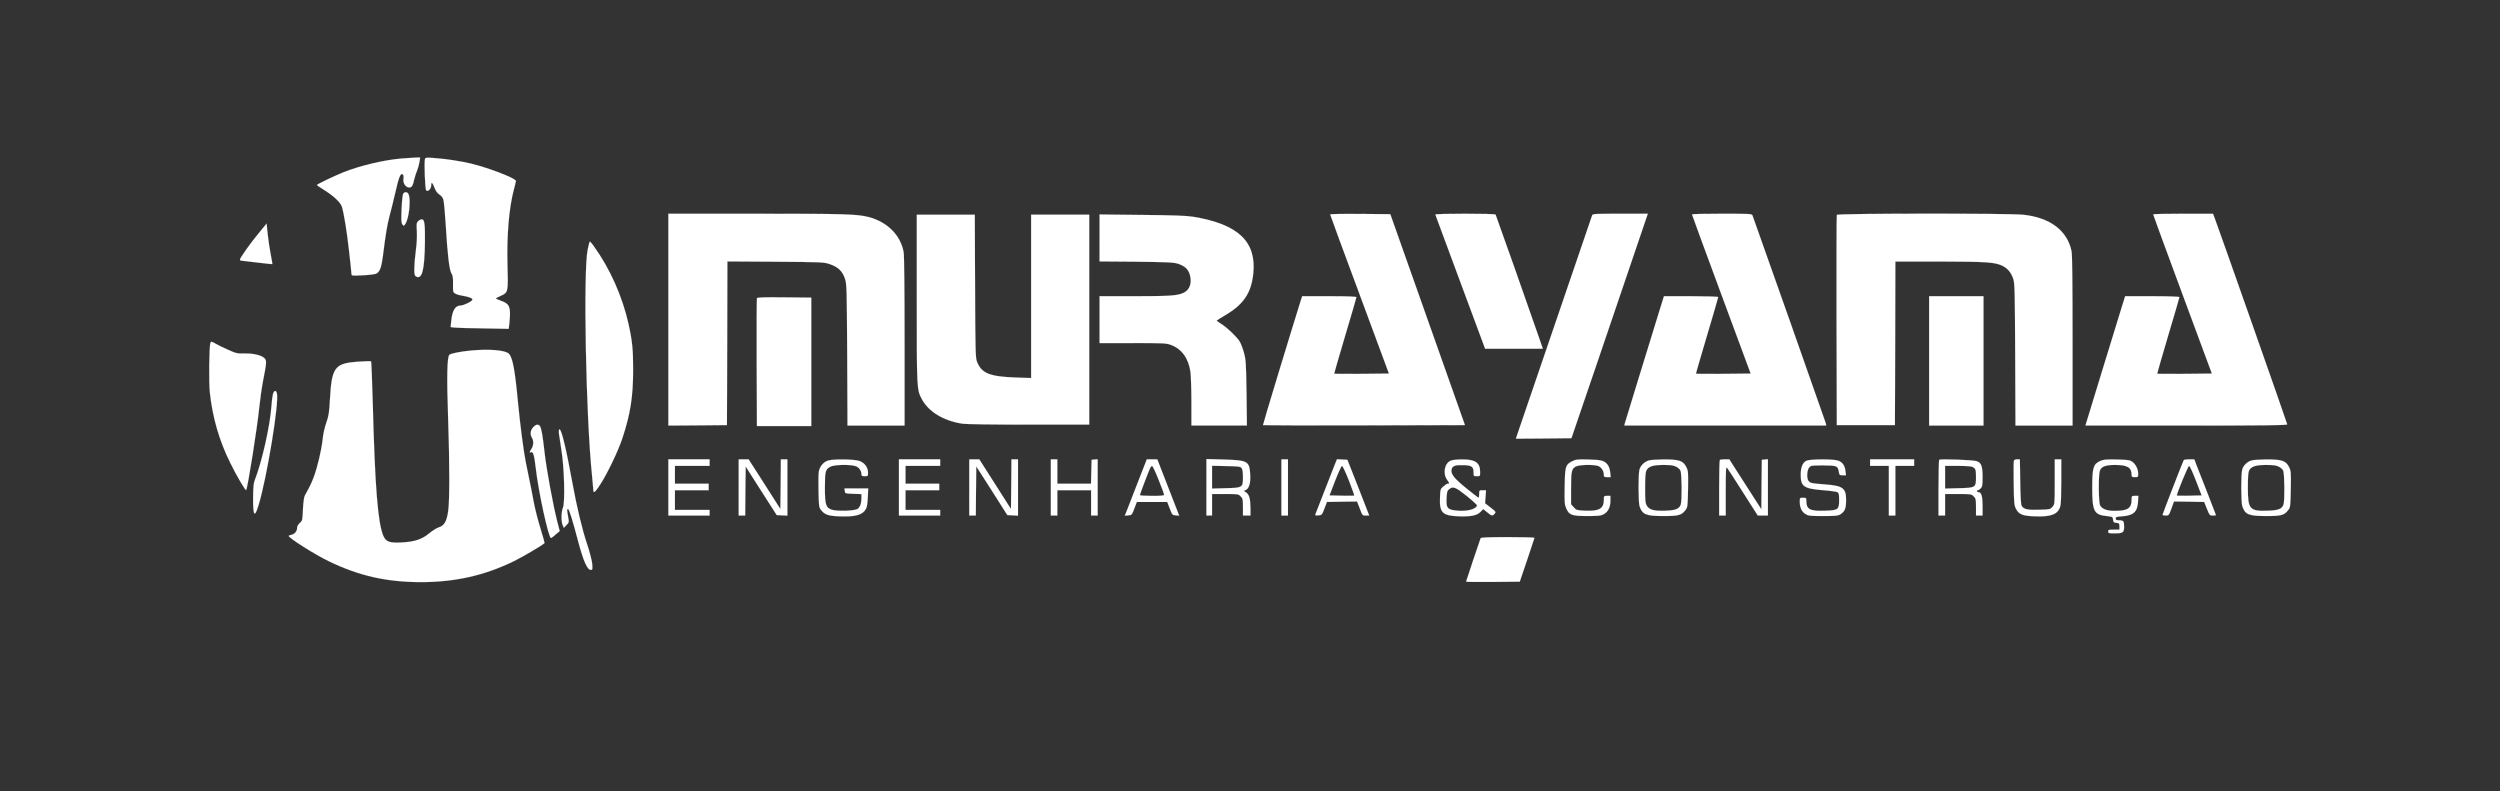 <svg xmlns="http://www.w3.org/2000/svg" version="1.0" width="2667" height="844" preserveAspectRatio="xMidYMid meet"><rect width="100%" height="100%" fill="#333333" stroke="none"/><rect id="backgroundrect" width="100%" height="100%" x="0" y="0" fill="none" stroke="none"/>

<g class="currentLayer" style=""><title>Layer 1</title><g transform="translate(0,844) scale(0.1,-0.1) " fill="#ffffff" stroke="#ffffff" id="svg_1" class="selected" stroke-opacity="1" fill-opacity="1">
<path d="M4280 6749 c-189 -17 -433 -75 -612 -145 -91 -36 -288 -130 -288 -138 0 -2 34 -25 75 -51 105 -65 179 -135 193 -182 23 -79 53 -265 77 -481 14 -123 25 -230 25 -239 0 -14 14 -15 118 -10 64 3 129 11 144 17 40 19 57 66 74 198 27 220 46 332 70 420 13 48 40 156 59 239 39 173 58 221 81 203 9 -9 12 -24 8 -49 -7 -44 24 -91 61 -91 28 0 38 15 55 90 7 30 21 72 31 95 9 22 20 61 24 88 l7 47 -53 -1 c-30 -1 -97 -6 -149 -10z" id="svg_2" stroke="#ffffff" stroke-opacity="1" fill="#ffffff" fill-opacity="1"/>
<path d="M4534 6746 c-11 -29 0 -324 13 -337 18 -18 53 16 53 53 0 42 13 34 35 -24 14 -36 30 -59 52 -73 20 -12 37 -33 43 -55 6 -19 18 -145 26 -280 18 -311 38 -474 61 -509 13 -19 17 -45 16 -101 -1 -41 0 -82 3 -91 5 -19 42 -35 99 -44 67 -11 105 -26 105 -41 0 -17 -94 -64 -130 -64 -54 -1 -85 -54 -96 -163 l-7 -66 34 -5 c19 -3 158 -7 310 -9 l276 -5 7 61 c17 168 5 204 -83 236 -34 12 -61 24 -61 27 0 3 24 16 54 29 76 34 78 41 70 319 -9 322 15 612 67 811 12 44 22 86 23 94 2 27 -281 137 -475 185 -111 27 -271 51 -407 61 -68 5 -83 4 -88 -9z" id="svg_3" stroke="#ffffff" stroke-opacity="1" fill="#ffffff" fill-opacity="1"/>
<path d="M4300 6371 c-5 -11 -13 -84 -16 -163 -5 -117 -3 -146 9 -162 14 -19 15 -19 33 8 36 57 58 248 34 310 -11 31 -45 35 -60 7z" id="svg_4" stroke="#ffffff" stroke-opacity="1" fill="#ffffff" fill-opacity="1"/>
<path d="M7130 5030 l0 -1130 313 2 312 3 3 873 2 873 513 -3 c502 -4 513 -4 580 -26 88 -30 136 -76 162 -158 18 -55 19 -107 23 -811 l3 -753 305 0 304 0 0 899 c0 555 -4 919 -10 952 -33 181 -176 323 -375 374 -123 31 -238 35 -1182 35 l-953 0 0 -1130z" id="svg_5" stroke="#ffffff" stroke-opacity="1" fill="#ffffff" fill-opacity="1"/>
<path d="M14190 6153 c0 -5 141 -388 314 -853 l313 -845 -290 -3 c-160 -1 -291 -1 -293 1 -2 2 50 184 116 404 66 221 120 407 120 412 0 8 -92 11 -289 11 l-289 0 -11 -32 c-101 -321 -411 -1341 -408 -1344 2 -2 488 -3 1079 -2 l1076 3 -398 1125 -398 1125 -321 3 c-177 1 -321 -1 -321 -5z" id="svg_6" stroke="#ffffff" stroke-opacity="1" fill="#ffffff" fill-opacity="1"/>
<path d="M15312 6151 c2 -4 122 -328 267 -720 l264 -711 308 0 308 0 -39 113 c-100 290 -460 1310 -465 1318 -8 12 -648 12 -643 0z" id="svg_7" stroke="#ffffff" stroke-opacity="1" fill="#ffffff" fill-opacity="1"/>
<path d="M16985 6143 c-5 -14 -519 -1517 -781 -2286 l-33 -97 297 2 296 3 273 800 c150 440 333 979 407 1198 l135 397 -293 0 c-271 0 -294 -1 -301 -17z" id="svg_8" stroke="#ffffff" stroke-opacity="1" fill="#ffffff" fill-opacity="1"/>
<path d="M18050 6153 c0 -5 141 -388 313 -853 l313 -845 -289 -3 c-160 -1 -292 -1 -294 1 -2 2 51 185 117 406 66 222 120 407 120 412 0 5 -125 9 -289 9 l-290 0 -35 -112 c-122 -395 -377 -1223 -382 -1243 l-6 -25 1077 0 1077 0 -4 23 c-4 17 -758 2155 -783 2220 -7 16 -32 17 -326 17 -175 0 -319 -3 -319 -7z" id="svg_9" stroke="#ffffff" stroke-opacity="1" fill="#ffffff" fill-opacity="1"/>
<path d="M19595 6148 c-3 -7 -4 -515 -3 -1128 l3 -1115 310 0 310 0 3 873 2 872 478 0 c506 -1 587 -7 669 -48 53 -28 88 -71 110 -135 16 -47 18 -121 21 -809 l3 -758 304 0 305 0 0 905 c0 626 -3 920 -11 957 -46 218 -227 356 -512 387 -147 17 -1986 15 -1992 -1z" id="svg_10" stroke="#ffffff" stroke-opacity="1" fill="#ffffff" fill-opacity="1"/>
<path d="M22970 6153 c0 -5 141 -388 313 -853 l313 -845 -289 -3 c-160 -1 -292 -1 -294 1 -1 2 51 185 117 406 66 221 120 406 120 411 0 6 -109 10 -290 10 l-289 0 -32 -102 c-17 -57 -110 -357 -205 -667 -96 -311 -177 -575 -180 -588 l-6 -23 1076 0 c855 0 1076 3 1076 13 0 10 -751 2145 -781 2220 l-11 27 -319 0 c-176 0 -319 -3 -319 -7z" id="svg_11" stroke="#ffffff" stroke-opacity="1" fill="#ffffff" fill-opacity="1"/>
<path d="M9780 5253 c0 -977 0 -970 56 -1074 72 -132 227 -226 424 -258 41 -7 307 -11 713 -11 l647 0 0 1120 0 1120 -310 0 -310 0 0 -872 0 -871 -172 6 c-271 10 -357 45 -405 167 -17 42 -18 103 -21 808 l-3 762 -309 0 -310 0 0 -897z" id="svg_12" stroke="#ffffff" stroke-opacity="1" fill="#ffffff" fill-opacity="1"/>
<path d="M11730 5902 l0 -251 393 -3 c339 -4 399 -7 445 -22 73 -24 111 -60 127 -123 22 -86 -4 -156 -69 -187 -64 -30 -145 -36 -523 -36 l-373 0 0 -250 0 -250 355 0 c330 0 358 -1 408 -20 115 -43 188 -146 207 -290 5 -41 10 -186 10 -322 l0 -248 296 0 296 0 -4 348 c-5 315 -7 354 -27 426 -11 44 -32 98 -45 121 -29 49 -133 149 -199 190 -26 17 -47 32 -47 35 1 3 39 27 85 54 200 116 283 238 305 448 35 340 -161 526 -638 605 -76 12 -197 17 -549 20 l-453 5 0 -250z" id="svg_13" stroke="#ffffff" stroke-opacity="1" fill="#ffffff" fill-opacity="1"/>
<path d="M4461 6081 c-18 -18 -19 -30 -14 -108 3 -55 -1 -133 -11 -208 -9 -65 -16 -152 -16 -192 0 -61 3 -74 19 -83 64 -34 90 68 94 366 2 194 -4 244 -33 244 -11 0 -29 -9 -39 -19z" id="svg_14" stroke="#ffffff" stroke-opacity="1" fill="#ffffff" fill-opacity="1"/>
<path d="M2762 5955 c-88 -106 -202 -266 -202 -284 0 -6 4 -11 8 -11 5 0 82 -9 171 -20 90 -11 165 -19 166 -18 2 2 -6 48 -17 103 -11 55 -25 152 -32 215 l-12 115 -82 -100z" id="svg_15" stroke="#ffffff" stroke-opacity="1" fill="#ffffff" fill-opacity="1"/>
<path d="M6286 5849 c-3 -13 -10 -44 -16 -69 -49 -217 -20 -1783 46 -2415 7 -77 14 -148 14 -157 0 -35 21 -17 71 60 78 120 191 355 237 492 87 263 116 446 116 730 1 217 -9 315 -50 498 -65 291 -199 590 -369 825 -40 55 -44 58 -49 36z" id="svg_16" stroke="#ffffff" stroke-opacity="1" fill="#ffffff" fill-opacity="1"/>
<path d="M20580 4590 l0 -690 290 0 290 0 0 690 0 690 -290 0 -290 0 0 -690z" id="svg_17" stroke="#ffffff" stroke-opacity="1" fill="#ffffff" fill-opacity="1"/>
<path d="M8075 5258 c-3 -7 -4 -317 -3 -688 l3 -675 290 0 290 0 0 685 0 685 -288 3 c-225 2 -289 0 -292 -10z" id="svg_18" stroke="#ffffff" stroke-opacity="1" fill="#ffffff" fill-opacity="1"/>
<path d="M2245 4783 c-14 -33 -18 -424 -6 -533 29 -264 99 -508 216 -745 67 -137 163 -301 171 -293 15 15 119 670 140 883 8 82 26 208 40 280 39 200 40 219 16 243 -33 33 -118 53 -213 51 -79 -2 -89 1 -179 41 -52 23 -114 53 -136 67 -39 22 -42 22 -49 6z" id="svg_19" stroke="#ffffff" stroke-opacity="1" fill="#ffffff" fill-opacity="1"/>
<path d="M5018 4700 c-105 -10 -204 -30 -223 -44 -26 -19 -30 -242 -14 -694 16 -468 16 -869 0 -976 -15 -107 -43 -155 -98 -171 -23 -7 -70 -36 -103 -64 -78 -65 -158 -91 -295 -98 -129 -7 -167 7 -195 69 -59 135 -90 521 -113 1405 -7 248 -15 454 -18 458 -4 3 -66 2 -138 -3 -251 -18 -282 -59 -301 -402 -8 -144 -13 -176 -39 -250 -19 -53 -34 -123 -40 -185 -12 -109 -55 -292 -94 -395 -21 -58 -41 -99 -95 -197 -9 -15 -16 -73 -20 -146 -5 -118 -6 -122 -34 -147 -17 -15 -28 -34 -28 -50 0 -36 -25 -67 -60 -75 -17 -4 -30 -9 -30 -12 0 -22 276 -197 425 -269 324 -157 615 -223 982 -224 370 0 684 71 998 225 101 50 296 165 324 191 2 2 -17 72 -43 156 -26 83 -56 201 -68 262 -19 103 -38 198 -89 446 -23 112 -61 405 -84 645 -32 345 -57 474 -98 513 -40 37 -210 51 -409 32z" id="svg_20" stroke="#ffffff" stroke-opacity="1" fill="#ffffff" fill-opacity="1"/>
<path d="M2911 4233 c-5 -21 -12 -77 -15 -124 -15 -214 -101 -595 -179 -794 -12 -30 -16 -78 -17 -192 0 -190 16 -210 58 -73 89 291 221 1096 196 1194 -9 38 -32 32 -43 -11z" id="svg_21" stroke="#ffffff" stroke-opacity="1" fill="#ffffff" fill-opacity="1"/>
<path d="M5686 3879 c-29 -34 -33 -71 -11 -109 20 -35 18 -80 -5 -118 -24 -39 -24 -43 -6 -36 24 9 35 -28 52 -173 28 -248 136 -743 162 -743 4 0 26 17 50 38 l43 37 -25 96 c-45 175 -116 559 -136 737 -22 196 -35 269 -52 289 -17 21 -45 15 -72 -18z" id="svg_22" stroke="#ffffff" stroke-opacity="1" fill="#ffffff" fill-opacity="1"/>
<path d="M5963 3813 c3 -27 15 -104 26 -173 30 -179 41 -558 17 -614 -19 -45 -21 -148 -3 -189 l12 -28 28 29 c28 29 28 31 18 88 -13 71 -14 84 -1 84 11 0 52 -132 105 -335 57 -217 100 -315 138 -315 18 0 19 5 15 63 -3 36 -27 127 -56 216 -52 153 -109 393 -157 656 -64 353 -115 565 -136 565 -7 0 -9 -18 -6 -47z" id="svg_23" stroke="#ffffff" stroke-opacity="1" fill="#ffffff" fill-opacity="1"/>
<path d="M7130 3240 l0 -300 220 0 220 0 0 30 0 30 -185 0 -185 0 0 105 0 105 180 0 180 0 0 35 0 35 -180 0 -180 0 0 95 0 95 185 0 185 0 0 35 0 35 -220 0 -220 0 0 -300z" id="svg_24" stroke="#ffffff" stroke-opacity="1" fill="#ffffff" fill-opacity="1"/>
<path d="M7880 3240 l0 -300 35 0 35 0 2 262 3 261 165 -259 166 -259 57 -3 57 -3 0 301 0 300 -35 0 -35 0 -2 -265 -3 -265 -169 265 -170 265 -53 0 -53 0 0 -300z" id="svg_25" stroke="#ffffff" stroke-opacity="1" fill="#ffffff" fill-opacity="1"/>
<path d="M8838 3528 c-51 -13 -95 -65 -103 -121 -4 -24 -5 -118 -3 -210 3 -150 5 -168 24 -194 39 -52 77 -66 189 -71 182 -8 260 14 295 83 9 18 16 68 18 123 l4 92 -127 0 -126 0 3 -27 c3 -28 3 -28 91 -31 l87 -3 0 -43 c0 -57 -15 -98 -43 -116 -31 -20 -219 -26 -272 -8 -65 21 -75 53 -75 238 0 174 6 195 60 222 40 21 200 25 262 7 39 -10 68 -48 68 -89 0 -16 6 -20 35 -20 34 0 35 1 35 39 0 54 -35 102 -90 123 -51 19 -267 23 -332 6z" id="svg_26" stroke="#ffffff" stroke-opacity="1" fill="#ffffff" fill-opacity="1"/>
<path d="M9590 3240 l0 -300 220 0 220 0 0 30 0 30 -185 0 -185 0 0 105 0 105 180 0 180 0 0 35 0 35 -180 0 -180 0 0 95 0 95 185 0 185 0 0 35 0 35 -220 0 -220 0 0 -300z" id="svg_27" stroke="#ffffff" stroke-opacity="1" fill="#ffffff" fill-opacity="1"/>
<path d="M10340 3240 l0 -300 35 0 35 0 2 262 3 262 166 -259 165 -260 57 -3 57 -3 0 301 0 300 -35 0 -35 0 -2 -265 -3 -265 -169 265 -169 265 -54 0 -53 0 0 -300z" id="svg_28" stroke="#ffffff" stroke-opacity="1" fill="#ffffff" fill-opacity="1"/>
<path d="M11210 3240 l0 -300 35 0 35 0 0 135 0 135 180 0 180 0 0 -135 0 -135 35 0 35 0 0 301 0 300 -32 -3 -33 -3 -3 -127 -3 -128 -179 0 -180 0 0 130 0 130 -35 0 -35 0 0 -300z" id="svg_29" stroke="#ffffff" stroke-opacity="1" fill="#ffffff" fill-opacity="1"/>
<path d="M12130 3273 c-57 -148 -109 -283 -117 -301 l-14 -33 38 3 c37 3 38 5 64 73 l27 70 162 0 162 0 27 -70 c26 -68 27 -70 64 -73 l37 -3 -19 48 c-10 26 -63 162 -117 301 l-98 252 -56 0 -56 0 -104 -267z m231 46 c32 -79 58 -150 58 -156 1 -10 -31 -13 -129 -13 -71 0 -130 4 -130 8 0 8 85 233 110 290 6 13 16 22 22 20 6 -2 38 -69 69 -149z" id="svg_30" stroke="#ffffff" stroke-opacity="1" fill="#ffffff" fill-opacity="1"/>
<path d="M12870 3241 l0 -301 30 0 30 0 0 115 0 115 140 0 c136 0 142 -1 165 -25 23 -22 25 -32 25 -115 l0 -90 40 0 40 0 0 78 c0 97 -14 148 -46 168 l-25 17 23 11 c34 17 51 78 45 167 -9 140 -26 149 -284 157 l-183 5 0 -302z m376 205 c9 -13 14 -46 14 -96 0 -112 -4 -114 -186 -118 l-144 -4 0 122 0 121 151 -3 c135 -3 152 -5 165 -22z" id="svg_31" stroke="#ffffff" stroke-opacity="1" fill="#ffffff" fill-opacity="1"/>
<path d="M13670 3240 l0 -300 35 0 35 0 0 300 0 300 -35 0 -35 0 0 -300z" id="svg_32" stroke="#ffffff" stroke-opacity="1" fill="#ffffff" fill-opacity="1"/>
<path d="M14245 3498 c-13 -33 -112 -288 -213 -546 -3 -10 5 -13 33 -10 36 3 38 5 64 73 l27 70 160 3 161 2 29 -75 c28 -74 29 -75 65 -75 l36 0 -116 298 -117 297 -56 3 -55 3 -18 -43z m145 -184 c33 -86 59 -158 57 -161 -2 -2 -63 -2 -134 -1 l-130 3 61 158 c33 86 66 157 73 157 6 0 39 -70 73 -156z" id="svg_33" stroke="#ffffff" stroke-opacity="1" fill="#ffffff" fill-opacity="1"/>
<path d="M15480 3527 c-69 -24 -92 -139 -41 -207 25 -35 26 -40 6 -40 -8 0 -29 -13 -47 -29 -32 -28 -33 -32 -36 -118 -7 -162 25 -194 197 -201 130 -5 198 8 236 48 l28 29 42 -34 c49 -40 56 -42 79 -16 17 19 16 21 -42 66 l-59 46 5 70 5 69 -37 0 c-35 0 -36 -1 -36 -40 0 -22 -3 -40 -7 -39 -5 0 -64 46 -133 102 -133 108 -166 153 -154 202 9 36 44 47 132 43 85 -4 102 -17 102 -80 0 -37 1 -38 35 -38 35 0 35 0 35 45 0 99 -52 135 -193 134 -45 0 -98 -5 -117 -12z m167 -378 c62 -50 112 -96 110 -102 -14 -43 -119 -67 -232 -52 -85 10 -98 28 -93 127 3 69 6 82 27 99 42 34 66 25 188 -72z" id="svg_34" stroke="#ffffff" stroke-opacity="1" fill="#ffffff" fill-opacity="1"/>
<path d="M16770 3518 c-69 -35 -75 -54 -78 -270 -3 -169 -1 -192 17 -232 31 -71 59 -81 226 -81 123 0 144 3 175 20 46 27 70 76 70 143 l0 52 -35 0 c-34 0 -35 -1 -35 -40 0 -97 -49 -125 -204 -118 -85 4 -90 6 -117 36 l-29 32 0 170 c0 187 6 211 55 235 39 18 186 21 234 4 34 -12 61 -53 61 -94 0 -22 4 -25 36 -25 l37 0 -5 51 c-3 28 -14 62 -25 77 -35 48 -67 57 -208 60 -119 3 -134 1 -175 -20z" id="svg_35" stroke="#ffffff" stroke-opacity="1" fill="#ffffff" fill-opacity="1"/>
<path d="M17590 3528 c-46 -13 -88 -53 -100 -97 -14 -50 -13 -350 1 -392 30 -88 68 -104 254 -104 165 0 194 8 239 68 19 26 21 43 24 220 3 184 2 194 -20 237 -33 65 -76 79 -238 79 -69 -1 -141 -5 -160 -11z m290 -66 c19 -9 40 -28 47 -42 15 -30 18 -326 3 -364 -17 -45 -54 -60 -159 -64 -123 -5 -175 8 -201 51 -18 28 -20 51 -20 192 0 108 4 168 13 185 22 44 70 60 182 60 75 0 109 -4 135 -18z" id="svg_36" stroke="#ffffff" stroke-opacity="1" fill="#ffffff" fill-opacity="1"/>
<path d="M18347 3533 c-4 -3 -7 -138 -7 -300 l0 -293 35 0 35 0 0 262 c0 221 2 260 14 248 7 -8 84 -126 170 -262 l158 -248 54 0 54 0 0 301 0 300 -32 -3 -33 -3 -3 -264 -2 -264 -171 266 -171 267 -47 0 c-26 0 -51 -3 -54 -7z" id="svg_37" stroke="#ffffff" stroke-opacity="1" fill="#ffffff" fill-opacity="1"/>
<path d="M19274 3526 c-43 -19 -64 -69 -64 -151 0 -126 33 -148 243 -165 70 -5 137 -15 148 -20 16 -9 19 -22 19 -84 0 -102 -10 -109 -143 -114 -167 -7 -207 13 -207 104 0 32 -2 34 -35 34 -35 0 -35 0 -35 -46 0 -59 22 -105 63 -129 28 -18 51 -20 187 -20 132 0 160 3 183 18 48 31 60 62 61 147 1 132 -31 157 -218 172 -145 11 -160 13 -180 34 -24 23 -21 115 3 145 18 23 25 24 149 24 146 0 159 -5 168 -66 6 -37 9 -39 42 -39 l35 0 -6 46 c-6 57 -32 94 -78 110 -48 18 -294 17 -335 0z" id="svg_38" stroke="#ffffff" stroke-opacity="1" fill="#ffffff" fill-opacity="1"/>
<path d="M19950 3505 l0 -35 100 0 100 0 0 -265 0 -265 35 0 35 0 0 265 0 265 100 0 100 0 0 35 0 35 -235 0 -235 0 0 -35z" id="svg_39" stroke="#ffffff" stroke-opacity="1" fill="#ffffff" fill-opacity="1"/>
<path d="M20688 3535 c-5 -5 -8 -140 -8 -302 l0 -293 35 0 35 0 0 115 0 115 140 0 c136 0 142 -1 165 -25 23 -22 25 -32 25 -115 l0 -90 35 0 35 0 0 103 c0 106 -13 147 -46 147 -8 0 -14 5 -14 10 0 6 5 10 10 10 6 0 19 9 30 20 17 17 20 33 20 120 0 117 -13 152 -62 170 -38 14 -389 26 -400 15z m355 -76 c33 -18 37 -28 37 -110 0 -111 -4 -113 -186 -117 l-144 -4 0 121 0 121 136 0 c83 0 144 -4 157 -11z" id="svg_40" stroke="#ffffff" stroke-opacity="1" fill="#ffffff" fill-opacity="1"/>
<path d="M21484 3525 c-3 -8 -4 -117 -2 -242 3 -204 5 -232 23 -268 31 -62 69 -78 198 -83 179 -8 252 21 277 109 6 18 10 139 10 266 l0 233 -35 0 -35 0 0 -239 c0 -239 0 -240 -24 -268 -24 -27 -27 -28 -141 -31 -126 -4 -167 5 -188 42 -8 14 -13 96 -15 259 l-4 237 -29 0 c-17 0 -32 -6 -35 -15z" id="svg_41" stroke="#ffffff" stroke-opacity="1" fill="#ffffff" fill-opacity="1"/>
<path d="M22402 3521 c-71 -34 -82 -70 -82 -286 0 -252 19 -287 159 -301 58 -7 60 -8 63 -38 3 -27 7 -31 36 -34 29 -3 32 -6 32 -38 l0 -34 -60 0 c-53 0 -60 -2 -60 -20 0 -18 7 -20 66 -20 92 0 104 8 104 74 0 58 -7 66 -61 66 -22 0 -29 5 -29 19 0 16 10 19 68 23 122 9 163 46 170 153 l4 65 -36 0 c-35 0 -36 -1 -36 -40 0 -92 -41 -120 -180 -120 -85 0 -137 20 -157 60 -16 32 -18 324 -2 368 16 45 60 62 163 62 131 0 176 -27 176 -106 0 -21 5 -24 35 -24 34 0 35 1 35 38 0 46 -26 99 -63 126 -25 18 -45 21 -165 24 -120 2 -142 0 -180 -17z" id="svg_42" stroke="#ffffff" stroke-opacity="1" fill="#ffffff" fill-opacity="1"/>
<path d="M23296 3531 c-9 -14 -226 -575 -226 -583 0 -4 15 -8 34 -8 32 0 34 2 61 75 l27 75 161 -2 161 -3 29 -72 c28 -70 31 -73 63 -73 19 0 34 2 34 4 0 2 -39 103 -86 223 -47 120 -99 253 -116 296 l-29 77 -54 0 c-30 0 -56 -4 -59 -9z m130 -218 l61 -158 -130 -3 c-71 -1 -132 -1 -134 1 -8 8 119 317 130 317 7 0 40 -71 73 -157z" id="svg_43" stroke="#ffffff" stroke-opacity="1" fill="#ffffff" fill-opacity="1"/>
<path d="M24020 3528 c-46 -13 -88 -53 -100 -97 -14 -50 -13 -350 1 -392 30 -88 68 -104 254 -104 165 0 194 8 239 68 19 26 21 43 24 220 3 184 2 194 -20 237 -33 65 -76 79 -238 79 -69 -1 -141 -5 -160 -11z m290 -66 c19 -9 40 -28 47 -42 15 -30 18 -326 3 -364 -17 -46 -54 -60 -164 -64 -198 -7 -216 13 -216 248 0 104 4 163 13 180 22 44 70 60 182 60 75 0 109 -4 135 -18z" id="svg_44" stroke="#ffffff" stroke-opacity="1" fill="#ffffff" fill-opacity="1"/>
<path d="M15795 2698 c-19 -52 -155 -459 -155 -463 0 -3 129 -4 286 -3 l287 3 78 230 c43 127 78 233 79 238 0 4 -128 7 -285 7 -219 0 -287 -3 -290 -12z" id="svg_45" stroke="#ffffff" stroke-opacity="1" fill="#ffffff" fill-opacity="1"/>
</g></g></svg>